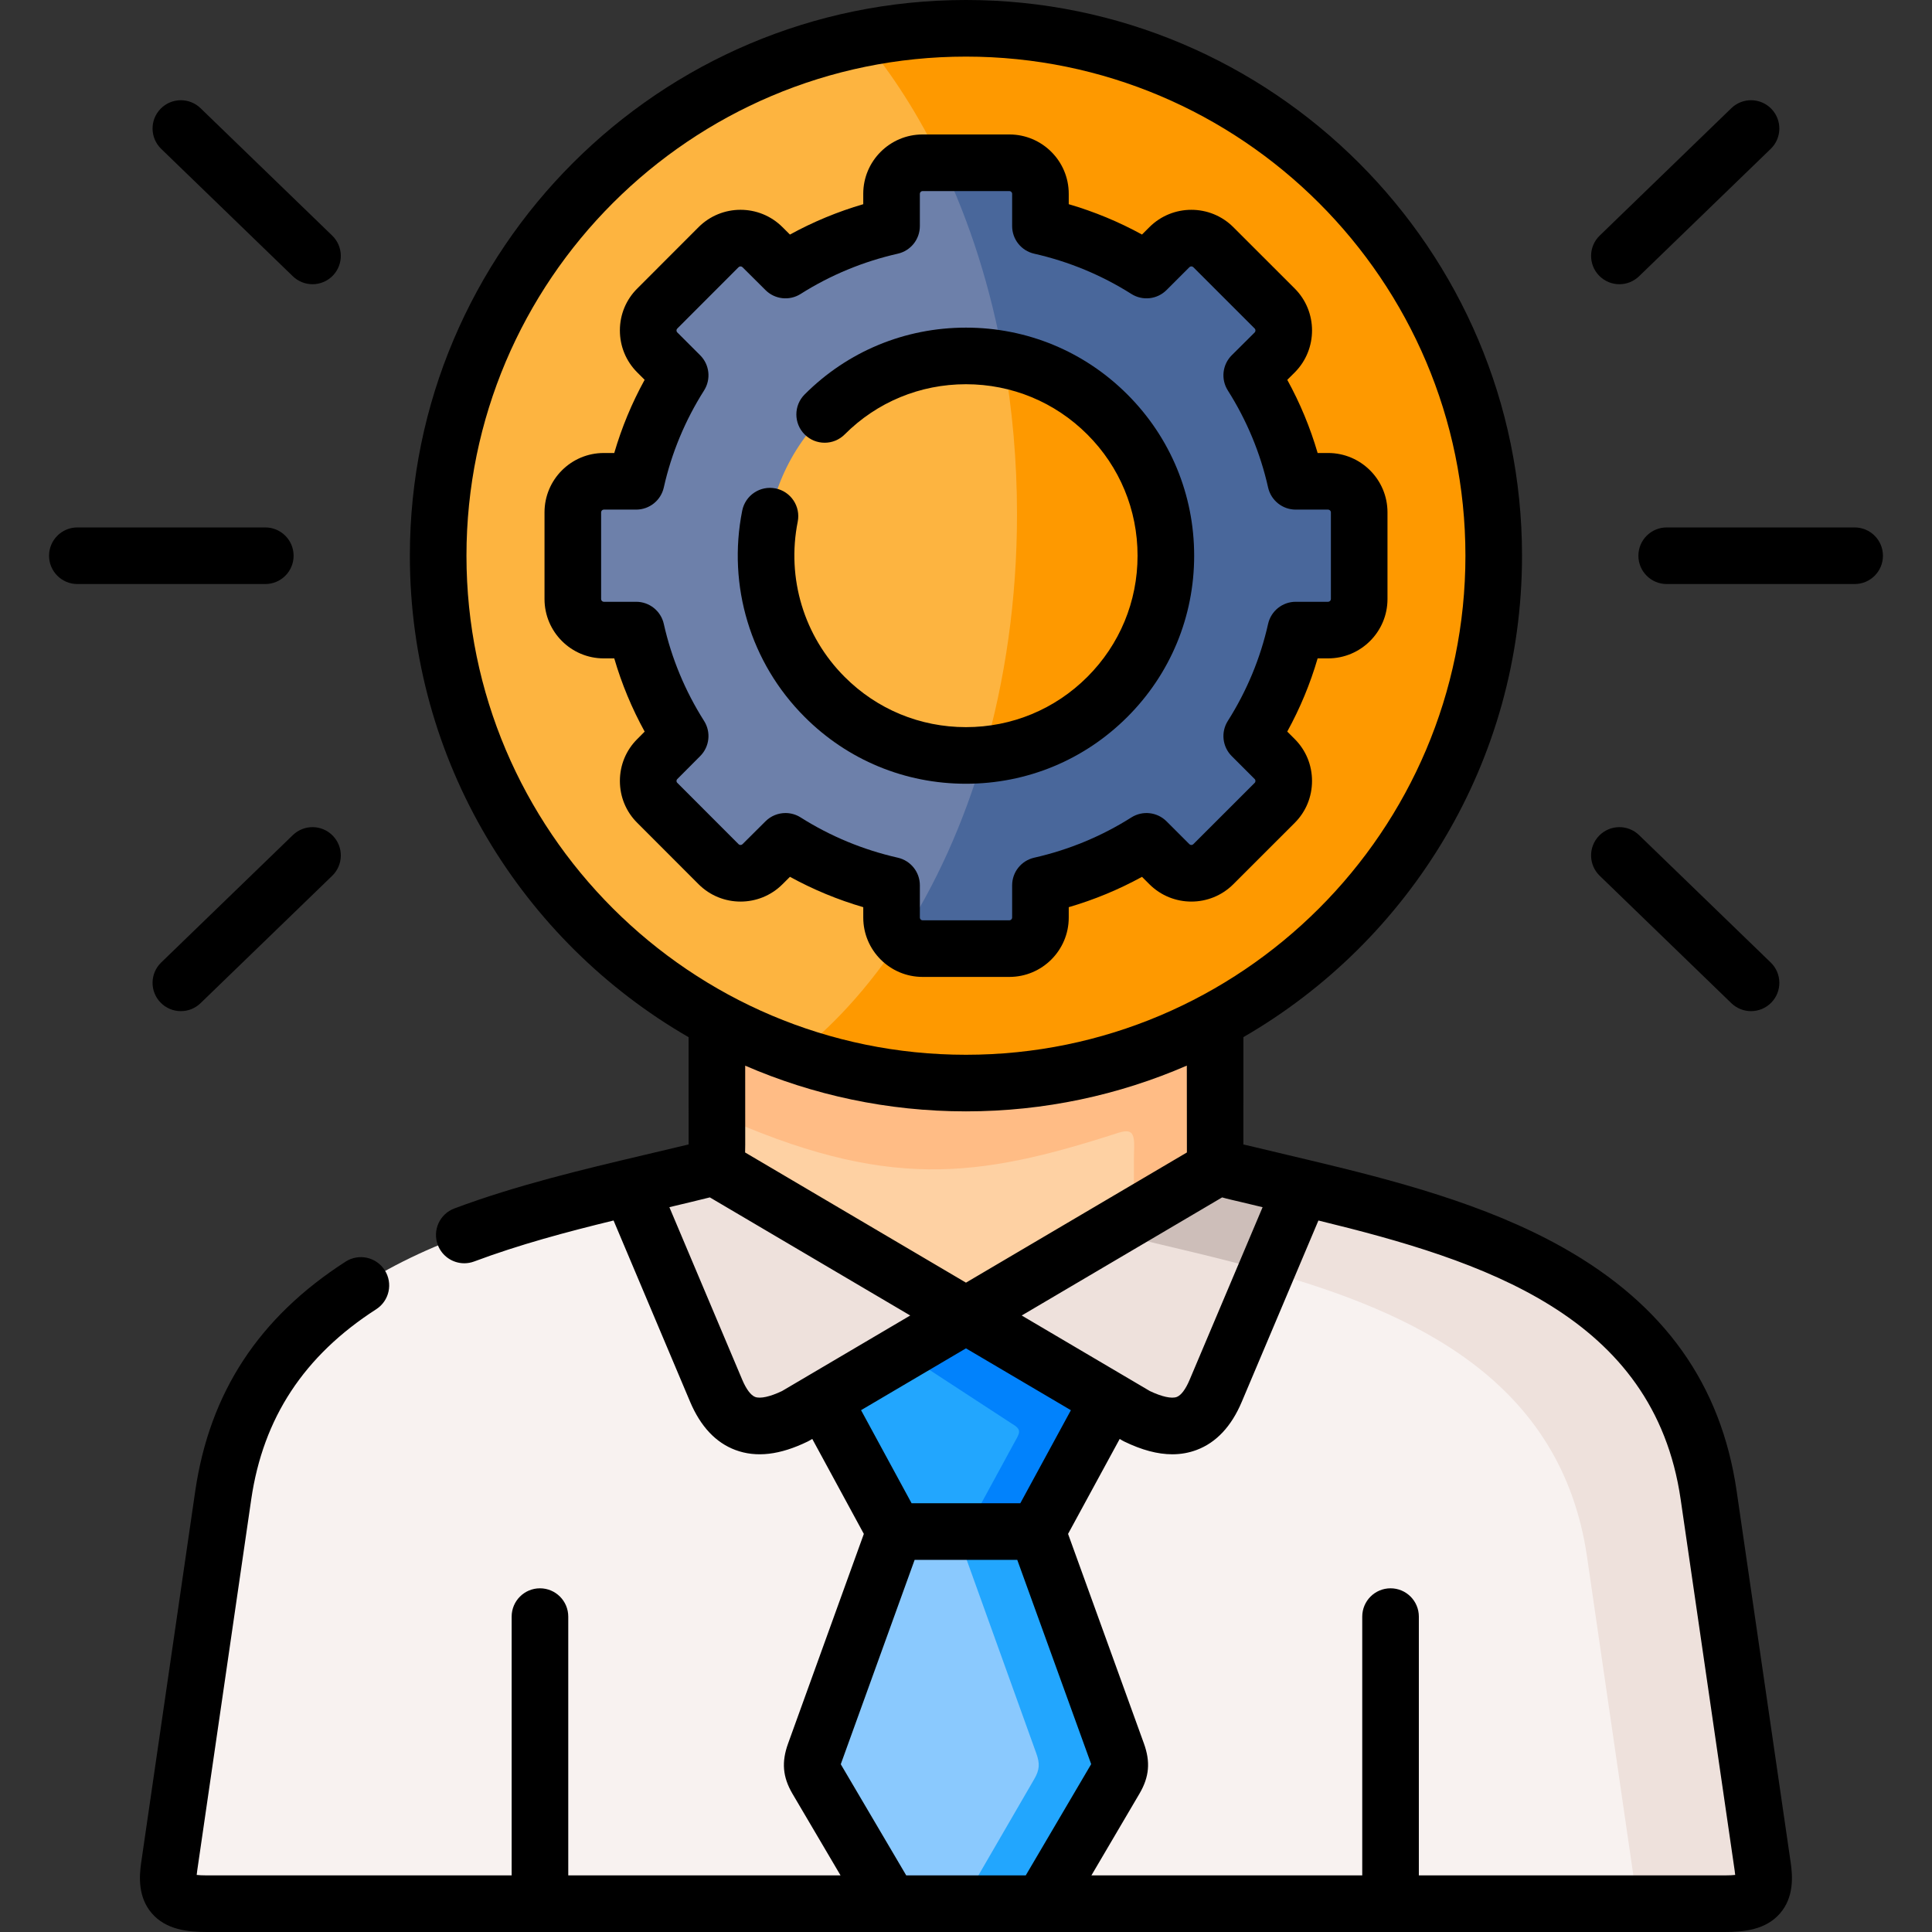 <svg id="Capa_1" enable-background="new 0 0 512 512" height="512" viewBox="0 0 512 512" width="512" xmlns="http://www.w3.org/2000/svg"><rect x="0" y="0" width="512" height="512" fill="#333333" stroke="none"/><g><g><path clip-rule="evenodd" d="m188.903 309.078 67.083 70.186 67.111-70.186c-1.333-.992-1.078-2.75-1.078-7.512v-35.093l-132.039.283v34.809c.001 4.764.228 6.521-1.077 7.513z" fill="#fed1a3" fill-rule="evenodd"/></g><g><path clip-rule="evenodd" d="m264.637 405.882 21.217 58.706c.964 2.665.964 4.337-.539 6.917l-19.402 32.995h102.596 88.584c8.509 0 11.176-2.069 10.041-9.808l-14.324-98.447c-8.141-55.928-62.176-70.696-107.843-81.581-31.315 6.265-57.325 34.895-61.353 56.268z" fill="#f8f2f0" fill-rule="evenodd"/></g><g><path clip-rule="evenodd" d="m59.162 396.244-14.324 98.447c-1.135 7.739 1.56 9.808 10.041 9.808h88.215 102.993l-19.43-32.995c-1.503-2.58-1.503-4.252-.539-6.917l21.245-58.706-19.004-34.951-61.325-56.268c-45.668 10.886-99.731 25.654-107.872 81.582z" fill="#f8f2f0" fill-rule="evenodd"/></g><g><path clip-rule="evenodd" d="m215.906 464.587c-.964 2.665-.964 4.337.539 6.917l19.43 32.995h40.25l19.402-32.995c1.503-2.58 1.532-4.252.567-6.917l-21.245-58.706-17.643-8.362-20.082 8.362z" fill="#8ac9fe" fill-rule="evenodd"/></g><g><path clip-rule="evenodd" d="m335.578 336.858c39.285 10.998 78.202 28.998 85.01 75.742l13.36 91.899h23.146c8.509 0 11.176-2.069 10.041-9.808l-14.324-98.447c-8.141-55.928-62.176-70.696-107.843-81.581z" fill="#eee1dc" fill-rule="evenodd"/></g><g><path clip-rule="evenodd" d="m218.147 370.93 18.976 34.952h37.725l19.005-34.952-9.304-19.247-28.563-3.061-30.095 4.535z" fill="#22a6fe" fill-rule="evenodd"/></g><g><path clip-rule="evenodd" d="m274.622 464.644c.964 2.665.936 4.337-.567 6.888l-19.118 32.967h5.9 15.289l19.402-32.995c1.503-2.58 1.532-4.252.567-6.917l-21.245-58.706h-21.36z" fill="#22a6fe" fill-rule="evenodd"/></g><g><path clip-rule="evenodd" d="m268.551 382.779-12.566 23.102h18.863l19.004-34.951-8.878-5.216-10.24-6.038-18.749-11.055-16.679 9.836 28.535 18.624c3.263 1.9 2.441 2.523.71 5.698z" fill="#0182fc" fill-rule="evenodd"/></g><g><path clip-rule="evenodd" d="m167.034 314.663 22.777 53.943c4.368 10.29 11.516 11.254 20.962 6.661l7.375-4.337 37.839-22.309-67.083-39.543c-1.106.85-3.29 1.134-7.573 2.183-4.625 1.134-9.419 2.239-14.297 3.402z" fill="#eee1dc" fill-rule="evenodd"/></g><g><path clip-rule="evenodd" d="m255.986 348.622 37.867 22.309 7.346 4.337c9.446 4.592 16.622 3.628 20.962-6.661l22.805-53.943c-4.907-1.162-9.701-2.268-14.324-3.402-4.283-1.049-6.467-1.332-7.545-2.183z" fill="#eee1dc" fill-rule="evenodd"/></g><g><path clip-rule="evenodd" d="m298.42 327.617c11.686 2.835 24.451 5.669 37.158 9.241l9.389-22.195c-4.907-1.162-9.701-2.268-14.324-3.402-4.283-1.049-6.467-1.332-7.545-2.183l-29.556 17.405c1.219.312 2.779.652 4.878 1.134z" fill="#cdbeb9" fill-rule="evenodd"/></g><g><path clip-rule="evenodd" d="m255.986 287.025c77.039 0 139.867-62.787 139.867-139.748 0-76.99-62.828-139.777-139.867-139.777s-139.867 62.787-139.867 139.777c0 76.96 62.828 139.748 139.867 139.748z" fill="#fdb440" fill-rule="evenodd"/></g><g><path clip-rule="evenodd" d="m174.181 81.768c-3.205 3.175-3.205 8.419 0 11.622l6.07 6.066c-5.389 8.504-9.389 17.972-11.658 28.091h-8.595c-4.51 0-8.197 3.685-8.197 8.22v22.989c0 4.535 3.687 8.221 8.197 8.221h8.595c2.269 10.12 6.269 19.587 11.658 28.091l-6.07 6.095c-3.205 3.175-3.205 8.419 0 11.594l16.253 16.271c3.205 3.203 8.424 3.203 11.63 0l6.098-6.066c8.509 5.386 17.983 9.354 28.11 11.65v8.561c0 4.535 3.687 8.22 8.226 8.22h23.004c4.51 0 8.226-3.685 8.226-8.22v-8.561c10.126-2.296 19.6-6.265 28.11-11.65l6.07 6.066c3.205 3.203 8.424 3.203 11.63 0l16.281-16.271c3.177-3.175 3.177-8.419 0-11.594l-6.098-6.095c5.389-8.504 9.389-17.972 11.658-28.091h8.595c4.51 0 8.226-3.685 8.226-8.221v-22.989c0-4.535-3.716-8.22-8.226-8.22h-8.595c-2.269-10.12-6.269-19.587-11.658-28.091l6.098-6.066c3.177-3.203 3.177-8.447 0-11.622l-16.281-16.271c-3.205-3.203-8.424-3.203-11.63 0l-6.07 6.066c-8.509-5.386-17.983-9.354-28.11-11.65v-8.561c0-4.535-3.716-8.22-8.226-8.22h-23.004c-4.538 0-8.226 3.685-8.226 8.22v8.561c-10.126 2.296-19.6 6.265-28.11 11.65l-6.098-6.066c-3.205-3.203-8.424-3.203-11.63 0zm44.363 102.926c-20.706-20.665-20.706-54.198 0-74.863 10.325-10.346 23.883-15.506 37.442-15.506 13.558 0 27.117 5.159 37.47 15.506 20.678 20.665 20.678 54.198 0 74.863-10.353 10.346-23.912 15.506-37.47 15.506-13.559-.001-27.117-5.16-37.442-15.506z" fill="#6d80aa" fill-rule="evenodd"/></g><g><path clip-rule="evenodd" d="m228.585 10.165c7.971 9.524 15.033 20.608 20.933 32.967h17.983c4.51 0 8.226 3.685 8.226 8.22v8.561c10.126 2.296 19.6 6.265 28.11 11.65l6.07-6.066c3.205-3.203 8.424-3.203 11.63 0l16.281 16.271c3.177 3.175 3.177 8.419 0 11.622l-6.098 6.066c5.389 8.504 9.389 17.972 11.658 28.091h8.595c4.51 0 8.226 3.685 8.226 8.22v22.989c0 4.535-3.716 8.221-8.226 8.221h-8.595c-2.269 10.12-6.269 19.587-11.658 28.091l6.098 6.095c3.177 3.175 3.177 8.419 0 11.594l-16.281 16.271c-3.205 3.203-8.424 3.203-11.63 0l-6.07-6.066c-8.509 5.386-17.983 9.354-28.11 11.65v8.561c0 4.535-3.716 8.22-8.226 8.22h-23.004c-2.326 0-4.425-.964-5.9-2.494-4.255 6.463-8.85 12.416-13.757 17.773-4.397 4.819-9.048 9.128-13.899 12.954 14.126 4.791 29.301 7.398 45.043 7.398 23.883 0 46.348-5.981 66.033-16.498 43.937-23.584 73.834-69.931 73.834-123.251 0-77.216-62.63-139.777-139.867-139.777-9.359.002-18.52.909-27.399 2.667z" fill="#fe9900" fill-rule="evenodd"/></g><g><path clip-rule="evenodd" d="m265.97 95.261c2.298 13.096 3.546 26.844 3.546 41.017 0 22.621-3.148 44.136-8.85 63.723 11.97-1.049 23.628-6.151 32.79-15.307 20.678-20.665 20.678-54.198 0-74.863-7.8-7.795-17.416-12.643-27.486-14.57z" fill="#fe9900" fill-rule="evenodd"/></g><g><path clip-rule="evenodd" d="m249.519 43.132c7.46 15.591 13.076 33.194 16.452 52.129 10.07 1.928 19.685 6.775 27.486 14.57 20.678 20.665 20.678 54.198 0 74.863-9.162 9.156-20.82 14.258-32.79 15.307-5.304 18.255-12.821 34.781-22.068 48.898 1.475 1.531 3.574 2.494 5.9 2.494h23.004c4.51 0 8.226-3.685 8.226-8.22v-8.561c10.126-2.296 19.6-6.265 28.11-11.65l6.07 6.066c3.205 3.203 8.424 3.203 11.63 0l16.281-16.271c3.177-3.175 3.177-8.419 0-11.594l-6.098-6.095c5.389-8.504 9.389-17.972 11.658-28.091h8.595c4.51 0 8.226-3.685 8.226-8.221v-22.989c0-4.535-3.716-8.22-8.226-8.22h-8.595c-2.269-10.12-6.269-19.587-11.658-28.091l6.098-6.066c3.177-3.203 3.177-8.447 0-11.622l-16.281-16.271c-3.205-3.203-8.424-3.203-11.63 0l-6.07 6.066c-8.509-5.386-17.983-9.354-28.11-11.65v-8.561c0-4.535-3.716-8.22-8.226-8.22h-17.984z" fill="#49679b" fill-rule="evenodd"/></g><g><path clip-rule="evenodd" d="m322.019 301.566v-31.039c-19.685 10.517-42.15 16.498-66.033 16.498-15.743 0-30.918-2.608-45.043-7.398-7.261-2.466-14.296-5.528-20.962-9.099v24.803c44.987 20.239 68.983 16.951 106.397 4.876 5.077-1.644 4.113 1.956 4.113 7.512v14.684l22.607-13.323c-1.334-.994-1.079-2.751-1.079-7.514z" fill="#ffbc85" fill-rule="evenodd"/></g><g><path d="m283.227 243.173v-2.76c6.768-1.977 13.265-4.667 19.415-8.042l1.964 1.963c6.131 6.125 16.103 6.124 22.232 0l16.281-16.271c2.954-2.952 4.581-6.895 4.581-11.102s-1.627-8.149-4.581-11.102l-1.985-1.984c3.396-6.174 6.091-12.664 8.053-19.397h2.785c8.671 0 15.726-7.052 15.726-15.72v-22.989c0-8.668-7.055-15.72-15.726-15.72h-2.785c-1.961-6.729-4.652-13.215-8.046-19.385l2.002-1.991c6.093-6.144 6.082-16.106-.023-22.208l-16.281-16.27c-6.128-6.125-16.102-6.125-22.233 0l-1.963 1.961c-6.15-3.374-12.647-6.065-19.415-8.042v-2.76c0-8.668-7.055-15.72-15.726-15.72h-23.004c-8.671 0-15.726 7.052-15.726 15.72v2.76c-6.772 1.979-13.273 4.672-19.427 8.049l-1.979-1.969c-6.129-6.126-16.103-6.126-22.237.004l-16.225 16.243c-2.974 2.946-4.617 6.886-4.626 11.094-.009 4.223 1.625 8.187 4.603 11.162l1.957 1.956c-3.396 6.172-6.089 12.662-8.052 19.397h-2.785c-8.656 0-15.698 7.052-15.698 15.72v22.989c0 8.668 7.042 15.72 15.698 15.72h2.785c1.964 6.739 4.661 13.233 8.059 19.409l-1.94 1.948c-2.983 2.955-4.626 6.906-4.626 11.125s1.643 8.17 4.598 11.097l16.258 16.275c6.13 6.125 16.103 6.126 22.22.013l1.992-1.981c6.154 3.377 12.654 6.071 19.427 8.049v2.76c0 8.668 7.055 15.72 15.726 15.72h23.004c8.669-.001 15.723-7.053 15.723-15.721zm-39.455 0v-8.561c0-3.503-2.425-6.54-5.842-7.314-9.196-2.085-17.862-5.676-25.756-10.673-1.234-.782-2.626-1.163-4.009-1.163-1.931 0-3.845.744-5.291 2.183l-6.111 6.079c-.278.277-.748.278-1.021.004l-16.282-16.299c-.15-.149-.182-.337-.182-.468s.032-.319.218-.504l6.07-6.095c2.473-2.483 2.897-6.347 1.021-9.308-5.04-7.951-8.631-16.603-10.675-25.717-.768-3.425-3.809-5.859-7.318-5.859h-8.594c-.372 0-.698-.336-.698-.72v-22.989c0-.384.326-.72.698-.72h8.594c3.51 0 6.55-2.434 7.318-5.859 2.044-9.114 5.635-17.767 10.675-25.718 1.879-2.966 1.45-6.838-1.034-9.32l-6.07-6.065c-.17-.17-.206-.376-.206-.519 0-.192.062-.351.21-.498l16.249-16.267c.277-.278.747-.279 1.039.013l6.099 6.066c2.482 2.47 6.343 2.893 9.3 1.02 7.895-4.997 16.561-8.588 25.757-10.673 3.417-.775 5.841-3.812 5.841-7.314v-8.561c0-.391.333-.72.726-.72h23.004c.38 0 .726.343.726.72v8.561c0 3.503 2.425 6.54 5.842 7.314 9.195 2.085 17.862 5.676 25.758 10.673 2.964 1.875 6.833 1.447 9.313-1.033l6.068-6.065c.279-.277.75-.279 1.027 0l16.281 16.271c.255.254.243.767.013 1l-6.098 6.066c-2.494 2.48-2.929 6.36-1.046 9.332 5.04 7.954 8.632 16.607 10.674 25.718.768 3.425 3.809 5.859 7.318 5.859h8.595c.38 0 .726.343.726.72v22.989c0 .377-.346.72-.726.72h-8.595c-3.51 0-6.551 2.435-7.318 5.859-2.042 9.11-5.634 17.763-10.674 25.717-1.879 2.965-1.45 6.837 1.033 9.319l6.098 6.095c.152.152.185.351.185.492s-.032.34-.185.492l-16.281 16.271c-.276.277-.748.278-1.026 0l-6.069-6.066c-2.479-2.478-6.347-2.909-9.313-1.033-7.895 4.998-16.561 8.588-25.758 10.673-3.417.775-5.842 3.811-5.842 7.314v8.561c0 .377-.346.72-.726.72h-23.004c-.393 0-.726-.329-.726-.72z"/><path d="m316.465 147.262c0-16.148-6.289-31.326-17.707-42.737-11.422-11.414-26.612-17.7-42.772-17.7-16.173 0-31.355 6.289-42.75 17.707-2.926 2.932-2.921 7.681.011 10.606 2.931 2.926 7.68 2.921 10.606-.011 8.561-8.579 19.973-13.303 32.133-13.303 12.155 0 23.58 4.727 32.168 13.311 8.583 8.577 13.311 19.987 13.311 32.126 0 12.14-4.728 23.549-13.311 32.126-8.589 8.583-20.014 13.311-32.168 13.311-12.16 0-23.572-4.725-32.14-13.311-10.779-10.772-15.43-26.149-12.441-41.133.811-4.062-1.826-8.012-5.888-8.822-4.06-.813-8.012 1.826-8.822 5.888-3.973 19.913 2.213 40.353 16.54 54.671 11.395 11.419 26.578 17.707 42.75 17.707 16.16 0 31.349-6.286 42.772-17.7 11.419-11.41 17.708-26.588 17.708-42.736z"/><path d="m77.809 147.277c0-4.142-3.358-7.5-7.5-7.5h-49.809c-4.142 0-7.5 3.358-7.5 7.5s3.358 7.5 7.5 7.5h49.809c4.143 0 7.5-3.358 7.5-7.5z"/><path d="m77.603 73.211c1.456 1.409 3.336 2.11 5.214 2.11 1.961 0 3.919-.764 5.391-2.285 2.88-2.977 2.802-7.725-.174-10.605l-34.89-33.76c-2.976-2.88-7.725-2.802-10.605.174-2.88 2.977-2.802 7.725.174 10.605z"/><path d="m77.603 221.314-34.889 33.761c-2.977 2.88-3.055 7.628-.174 10.605 1.471 1.521 3.43 2.285 5.391 2.285 1.878 0 3.758-.701 5.214-2.11l34.889-33.761c2.977-2.88 3.055-7.628.174-10.605-2.881-2.978-7.629-3.056-10.605-.175z"/><path d="m491.5 139.777h-49.809c-4.143 0-7.5 3.358-7.5 7.5s3.357 7.5 7.5 7.5h49.809c4.143 0 7.5-3.358 7.5-7.5 0-4.143-3.358-7.5-7.5-7.5z"/><path d="m429.155 75.321c1.878 0 3.759-.701 5.215-2.11l34.889-33.761c2.977-2.88 3.055-7.628.174-10.605s-7.629-3.055-10.605-.174l-34.889 33.761c-2.977 2.88-3.055 7.628-.174 10.605 1.471 1.52 3.429 2.284 5.39 2.284z"/><path d="m458.827 265.853c1.457 1.409 3.337 2.11 5.215 2.11 1.961 0 3.92-.764 5.391-2.285 2.881-2.977 2.803-7.725-.174-10.605l-34.889-33.761c-2.979-2.88-7.727-2.802-10.605.174-2.881 2.977-2.803 7.725.174 10.605z"/><path d="m460.232 395.166c-4.105-28.268-19.125-49.361-45.916-64.485-20.679-11.673-45.26-17.981-67.608-23.305-.105-.025-.209-.055-.314-.075-1.643-.391-3.276-.778-4.892-1.161-3.087-.73-6.124-1.449-9.088-2.167-1.09-.265-2.048-.484-2.89-.677-.005-.001-.009-.002-.014-.003.004-.408.007-19.645.008-28.446 44.098-25.476 73.834-73.118 73.834-127.571.001-81.208-66.107-147.276-147.366-147.276s-147.367 66.068-147.367 147.277c0 54.465 29.749 102.116 73.863 127.588.001 8.807.004 28.018.008 28.425-.009.002-.018.004-.027.006-.845.192-8.95 2.124-12.06 2.859-15.694 3.711-33.481 7.916-49.993 14.098-3.879 1.453-5.846 5.774-4.394 9.654 1.128 3.013 3.987 4.872 7.025 4.872.874 0 1.762-.154 2.629-.478 11.986-4.488 24.517-7.833 36.931-10.858l20.307 48.094c2.759 6.5 6.784 10.779 11.961 12.718 5.538 2.073 11.813 1.341 19.184-2.242.18-.087.356-.182.528-.284l.679-.4 13.666 25.171-20.07 55.535c-1.775 4.903-1.442 8.865 1.128 13.274l12.772 21.69h-72.161v-68.582c0-4.142-3.358-7.5-7.5-7.5s-7.5 3.358-7.5 7.5v68.582h-80.716c-1.245 0-2.13-.054-2.75-.121.025-.305.066-.671.13-1.107l14.324-98.442c3.154-21.575 13.986-38.05 33.116-50.367 3.483-2.243 4.488-6.884 2.246-10.366-2.242-3.483-6.883-4.488-10.366-2.246-22.99 14.802-36.021 34.693-39.839 60.814l-14.324 98.439c-.547 3.737-.851 9.195 2.82 13.444 3.771 4.364 9.518 4.952 14.642 4.952h180.988c.005 0 .01.001.015.001s.01-.001.015-.001h40.206c.005 0 .01.001.015.001s.01-.001.015-.001h180.96c5.129 0 10.881-.588 14.647-4.948 3.668-4.244 3.362-9.708 2.815-13.44zm-125.631-75.246-19.35 45.771c-1.048 2.483-2.252 4.086-3.392 4.515-1.368.514-3.955-.055-7.125-1.561l-33.971-20.023 53.114-31.299c.721.206 1.476.406 2.303.595.783.18 1.675.383 2.697.632 1.88.456 3.795.912 5.724 1.37zm-137.118-37.509c17.944 7.786 37.726 12.113 58.503 12.113 20.789 0 40.582-4.333 58.534-12.127.002 9.962.007 22.634.021 23.018l-58.549 34.5-58.533-34.5c.024-.636.038-1.294.032-2-.003-.328-.006-11.719-.008-21.004zm-73.865-135.134c0-72.938 59.38-132.277 132.368-132.277s132.367 59.339 132.367 132.277c0 72.922-59.38 132.248-132.367 132.248s-132.368-59.327-132.368-132.248zm83.619 221.368c-3.165 1.504-5.746 2.073-7.107 1.563-1.143-.428-2.356-2.038-3.41-4.52l-19.328-45.774c1.922-.456 9.999-2.385 10.726-2.593l53.102 31.299zm20.953 5.064 27.801-16.382 27.809 16.391-13.41 24.664h-28.805zm60.871 93.993-17.227 29.297h-31.672l-17.238-29.272c-.04-.069-.074-.13-.104-.184.033-.106.078-.24.139-.407l19.428-53.755h27.199l19.455 53.759c.054.15.096.272.126.371-.028.056-.065.119-.106.191zm168.032 29.297h-81.083v-68.582c0-4.142-3.357-7.5-7.5-7.5s-7.5 3.358-7.5 7.5v68.582h-71.775l12.77-21.718c2.568-4.403 2.909-8.365 1.142-13.247l-20.098-55.534 13.681-25.162.661.389c.173.102.35.197.529.284 4.656 2.264 8.877 3.391 12.751 3.391 2.269 0 4.418-.386 6.467-1.157 5.179-1.947 9.193-6.229 11.932-12.72l20.326-48.077c43.569 10.613 88.913 25.123 95.994 73.875l14.325 98.455c.063.433.104.796.13 1.1-.623.067-1.508.121-2.752.121z"/></g></g></svg>